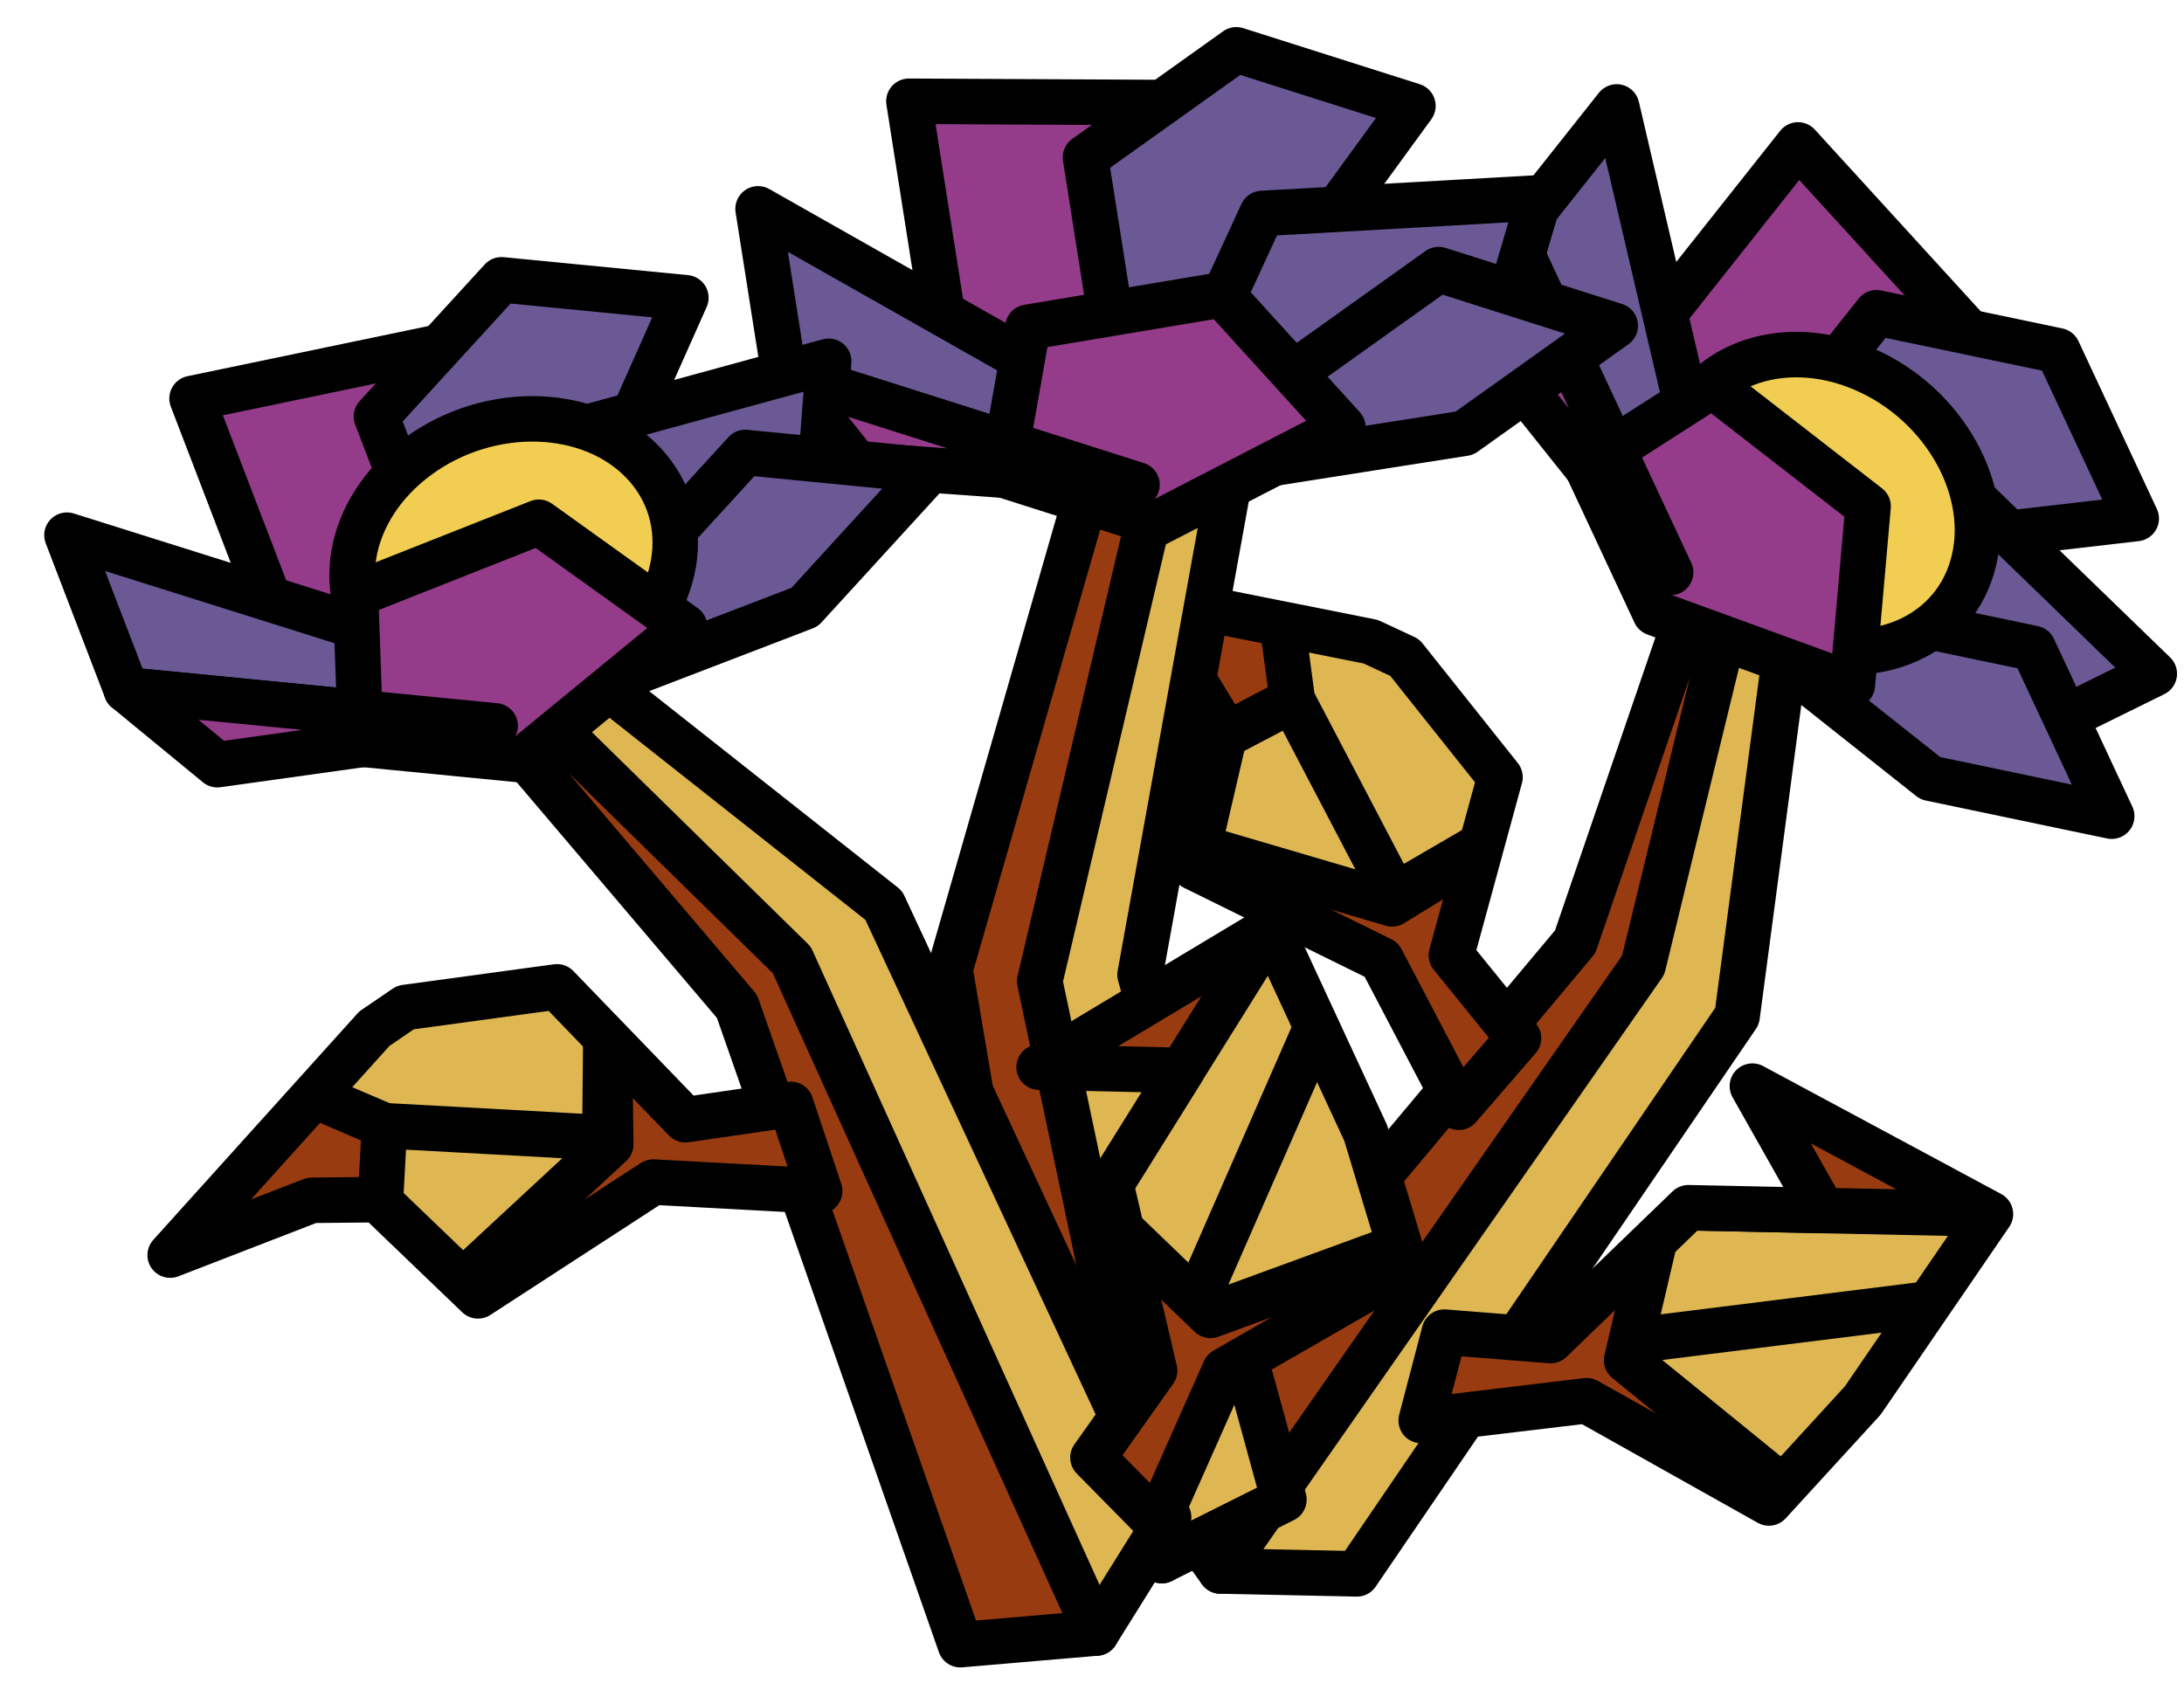 <?xml version="1.0" encoding="UTF-8" standalone="no"?><!DOCTYPE svg PUBLIC "-//W3C//DTD SVG 1.1//EN" "http://www.w3.org/Graphics/SVG/1.1/DTD/svg11.dtd"><svg width="100%" height="100%" viewBox="0 0 48 37" version="1.1" xmlns="http://www.w3.org/2000/svg" xmlns:xlink="http://www.w3.org/1999/xlink" xml:space="preserve" xmlns:serif="http://www.serif.com/" style="fill-rule:evenodd;clip-rule:evenodd;stroke-linecap:round;stroke-linejoin:round;stroke-miterlimit:1.5;"><g id="flower04"><g><g><g><path d="M26.822,34.536l2.999,0.063l8.357,-12.26l1.283,-9.678l-1.388,0.507l-2.631,8.034l-8.62,13.334Z" style="fill:#deb752;stroke:#000;stroke-width:1px;"/><path d="M37.787,11.456l-3.168,9.248l-9.546,11.395l1.749,2.437l9.292,-13.32l1.959,-8.048l-0.286,-1.712Z" style="fill:#983b11;stroke:#000;stroke-width:1px;"/></g><path d="M31.744,29.285l2.336,0.186l3.027,-2.921l2.951,0.062l-1.544,-2.735l5.232,2.812l-2.806,4.099l-2.063,2.253l-4.005,-2.248l-3.637,0.435l0.509,-1.943Z" style="fill:#983b11;"/><clipPath id="_clip1"><path d="M31.744,29.285l2.336,0.186l3.027,-2.921l2.951,0.062l-1.544,-2.735l5.232,2.812l-2.806,4.099l-2.063,2.253l-4.005,-2.248l-3.637,0.435l0.509,-1.943Z"/></clipPath><g clip-path="url(#_clip1)"><path d="M45.562,26.727l-6.137,-0.129l-1.8,-1.033l2.503,1.048l-3.591,-0.075l-0.787,3.367l3.095,2.518l5.966,4.862l-1.155,-8.78l-7.806,0.974l7.806,-0.974l1.906,-1.778" style="fill:#deb752;stroke:#000;stroke-width:1px;"/></g><path d="M31.744,29.285l2.336,0.186l3.027,-2.921l2.951,0.062l-1.544,-2.735l5.232,2.812l-2.806,4.099l-2.063,2.253l-4.005,-2.248l-3.637,0.435l0.509,-1.943Z" style="fill:none;stroke:#000;stroke-width:1px;"/><path d="M33.374,22.823l-1.476,-1.82l1.069,-3.918l-2.094,-2.63l-0.75,-0.349l-6.573,-1.311l2.627,2.058l0.753,1.239l-0.69,2.975l4.12,2.03l1.7,3.245l1.314,-1.519Z" style="fill:#983b11;"/><clipPath id="_clip2"><path d="M33.374,22.823l-1.476,-1.82l1.069,-3.918l-2.094,-2.63l-0.75,-0.349l-6.573,-1.311l2.627,2.058l0.753,1.239l-0.69,2.975l4.12,2.03l1.7,3.245l1.314,-1.519Z"/></clipPath><g clip-path="url(#_clip2)"><path d="M27.663,9.983l4.304,3.218l1.145,2.668l-0.82,-2.424l3.098,3.485l-4.794,2.94l-3.828,-1.126l-3.275,-0.781l4.911,-2.574l2.309,4.41l-1.588,-3.033l-0.721,-1.377l-0.254,-1.9l2.758,0.56l3.582,3.433l-3.6,2.066l5.38,-3.13l-8.607,-6.435" style="fill:#deb752;stroke:#000;stroke-width:1px;"/></g><path d="M33.374,22.823l-1.476,-1.82l1.069,-3.918l-2.094,-2.63l-0.75,-0.349l-6.573,-1.311l2.627,2.058l0.753,1.239l-0.69,2.975l4.12,2.03l1.7,3.245l1.314,-1.519Z" style="fill:none;stroke:#000;stroke-width:1px;"/></g><g><path d="M36.717,12.584l-0.425,-5.328l3.225,-4.07l3.756,4.115l-6.556,5.283" style="fill:#943c8a;stroke:#000;stroke-width:1px;"/><path d="M36.717,12.584l-3.447,-7.379l2.262,-2.854l2.114,9.06" style="fill:#6b5995;stroke:#000;stroke-width:1px;"/><path d="M36.717,12.584l10.233,-1.185l-1.723,-3.689l-3.986,-0.835l-4.524,5.709Z" style="fill:#6b5995;stroke:#000;stroke-width:1px;"/><path d="M36.717,12.584l6.247,-2.019l4.383,4.246l-1.95,0.961l-8.68,-3.188" style="fill:#6b5995;stroke:#000;stroke-width:1px;"/><path d="M36.717,12.584l5.709,4.525l3.985,0.834l-1.723,-3.689l-7.971,-1.67" style="fill:#6b5995;stroke:#000;stroke-width:1px;"/><g><path d="M40.947,8.106c1.801,0.768 2.877,2.717 2.401,4.35c-0.476,1.633 -2.326,2.335 -4.127,1.567c-1.802,-0.768 -2.878,-2.718 -2.401,-4.35c0.476,-1.633 2.326,-2.335 4.127,-1.567Z" style="fill:#f1ce52;stroke:#000;stroke-width:1px;"/></g><path d="M36.377,13.479l-1.509,-3.231l2.767,-1.773l3.422,2.656l-0.346,3.928l-4.334,-1.58Z" style="fill:#943c8a;stroke:#000;stroke-width:1px;"/><path d="M33.27,5.205l-0.398,2.559l3.845,4.82l-3.447,-7.379Z" style="fill:#943c8a;stroke:#000;stroke-width:1px;"/></g></g><g><g><g><path d="M25.535,34.308l2.683,-1.341l-3.162,-11.538l2.335,-12.913l-1.856,1.643l-3.531,11.337l3.531,12.812Z" style="fill:#deb752;stroke:#000;stroke-width:1px;"/><path d="M24.484,8.777l-3.605,12.536l1.972,11.654l2.684,1.341l-2.684,-12.736l2.684,-11.413l-1.051,-1.382Z" style="fill:#983b11;stroke:#000;stroke-width:1px;"/></g></g><g><path d="M24.989,10.656l-4.206,-3.299l-0.807,-5.131l5.571,0.028l-0.558,8.402" style="fill:#943c8a;stroke:#000;stroke-width:1px;"/><path d="M24.989,10.656l-7.762,-2.467l-0.566,-3.598l8.095,4.586" style="fill:#6b5995;stroke:#000;stroke-width:1px;"/><path d="M24.989,10.656l6.064,-8.328l-3.881,-1.233l-3.315,2.365l1.132,7.196Z" style="fill:#6b5995;stroke:#000;stroke-width:1px;"/><path d="M24.989,10.656l2.749,-5.963l6.093,-0.344l-0.615,2.085l-8.227,4.222" style="fill:#6b5995;stroke:#000;stroke-width:1px;"/><path d="M24.989,10.656l7.196,-1.132l3.315,-2.364l-3.881,-1.234l-6.63,4.73" style="fill:#6b5995;stroke:#000;stroke-width:1px;"/><path d="M25.416,11.512l-3.398,-1.08l0.572,-3.237l4.272,-0.716l2.653,2.917l-4.099,2.116Z" style="fill:#943c8a;stroke:#000;stroke-width:1px;"/><path d="M17.227,8.189l1.612,2.027l6.15,0.44l-7.762,-2.467Z" style="fill:#943c8a;stroke:#000;stroke-width:1px;"/></g></g><g><g><g><path d="M24.096,35.9l1.588,-2.545l-6.261,-13.452l-7.661,-6.052l-0.275,1.452l5.559,6.369l7.05,14.228Z" style="fill:#deb752;stroke:#000;stroke-width:1px;"/><path d="M9.87,14.673l6.328,7.452l4.909,14.031l2.989,-0.256l-6.694,-14.797l-5.915,-5.8l-1.617,-0.63Z" style="fill:#983b11;stroke:#000;stroke-width:1px;"/></g><path d="M24.021,32.043l1.355,-1.912l-0.962,-4.095l1.563,-2.505l-3.14,-0.071l5.092,-3.058l2.088,4.508l0.88,2.924l-3.98,2.292l-1.487,3.348l-1.409,-1.431Z" style="fill:#983b11;"/><clipPath id="_clip3"><path d="M24.021,32.043l1.355,-1.912l-0.962,-4.095l1.563,-2.505l-3.14,-0.071l5.092,-3.058l2.088,4.508l0.88,2.924l-3.98,2.292l-1.487,3.348l-1.409,-1.431Z"/></clipPath><g clip-path="url(#_clip3)"><path d="M28.891,18.861l-3.249,5.207l-1.809,1.019l2.181,-1.615l-1.902,3.048l2.491,2.397l3.746,-1.371l7.23,-2.641l-8.135,-3.497l-3.156,7.206l3.156,-7.206l-0.553,-2.547" style="fill:#deb752;stroke:#000;stroke-width:1px;"/></g><path d="M24.021,32.043l1.355,-1.912l-0.962,-4.095l1.563,-2.505l-3.14,-0.071l5.092,-3.058l2.088,4.508l0.88,2.924l-3.98,2.292l-1.487,3.348l-1.409,-1.431Z" style="fill:none;stroke:#000;stroke-width:1px;"/><path d="M17.381,24.279l-2.319,0.337l-2.82,-2.922l-3.331,0.454l-0.683,0.466l-4.488,4.978l3.112,-1.205l1.449,-0.014l2.204,2.115l3.851,-2.502l3.659,0.198l-0.634,-1.905Z" style="fill:#983b11;"/><clipPath id="_clip4"><path d="M17.381,24.279l-2.319,0.337l-2.82,-2.922l-3.331,0.454l-0.683,0.466l-4.488,4.978l3.112,-1.205l1.449,-0.014l2.204,2.115l3.851,-2.502l3.659,0.198l-0.634,-1.905Z"/></clipPath><g clip-path="url(#_clip4)"><path d="M3.427,22.619l4.967,-2.052l2.878,0.38l-2.503,-0.536l4.579,-0.878l0.075,5.623l-2.925,2.713l-2.347,2.415l0.3,-5.537l4.97,0.272l-3.418,-0.187l-1.552,-0.085l-1.763,-0.753l1.892,-2.084l4.782,-1.323l-0.066,4.151l0.062,-6.223l-9.931,4.104" style="fill:#deb752;stroke:#000;stroke-width:1px;"/></g><path d="M17.381,24.279l-2.319,0.337l-2.82,-2.922l-3.331,0.454l-0.683,0.466l-4.488,4.978l3.112,-1.205l1.449,-0.014l2.204,2.115l3.851,-2.502l3.659,0.198l-0.634,-1.905Z" style="fill:none;stroke:#000;stroke-width:1px;"/></g><g><path d="M10.883,15.957l-4.802,-2.348l-1.86,-4.849l5.454,-1.136l1.208,8.333" style="fill:#943c8a;stroke:#000;stroke-width:1px;"/><path d="M10.883,15.957l-8.106,-0.791l-1.305,-3.401l8.875,2.794" style="fill:#6b5995;stroke:#000;stroke-width:1px;"/><path d="M10.883,15.957l4.191,-9.411l-4.052,-0.395l-2.749,3.005l2.61,6.801Z" style="fill:#6b5995;stroke:#000;stroke-width:1px;"/><path d="M10.883,15.957l1.443,-6.406l5.887,-1.609l-0.166,2.168l-7.164,5.847" style="fill:#6b5995;stroke:#000;stroke-width:1px;"/><path d="M10.883,15.957l6.801,-2.61l2.748,-3.005l-4.053,-0.395l-5.496,6.01" style="fill:#6b5995;stroke:#000;stroke-width:1px;"/><g><path d="M9.183,10.036c1.578,-1.16 3.804,-1.093 4.966,0.148c1.163,1.242 0.826,3.191 -0.753,4.35c-1.578,1.159 -3.804,1.093 -4.966,-0.149c-1.163,-1.241 -0.825,-3.19 0.753,-4.349Z" style="fill:#f1ce52;stroke:#000;stroke-width:1px;"/></g><path d="M11.48,16.705l-3.549,-0.347l-0.117,-3.284l4.028,-1.593l3.205,2.298l-3.567,2.926Z" style="fill:#943c8a;stroke:#000;stroke-width:1px;"/><path d="M2.777,15.166l2,1.645l6.106,-0.854l-8.106,-0.791Z" style="fill:#943c8a;stroke:#000;stroke-width:1px;"/></g></g></g></svg>